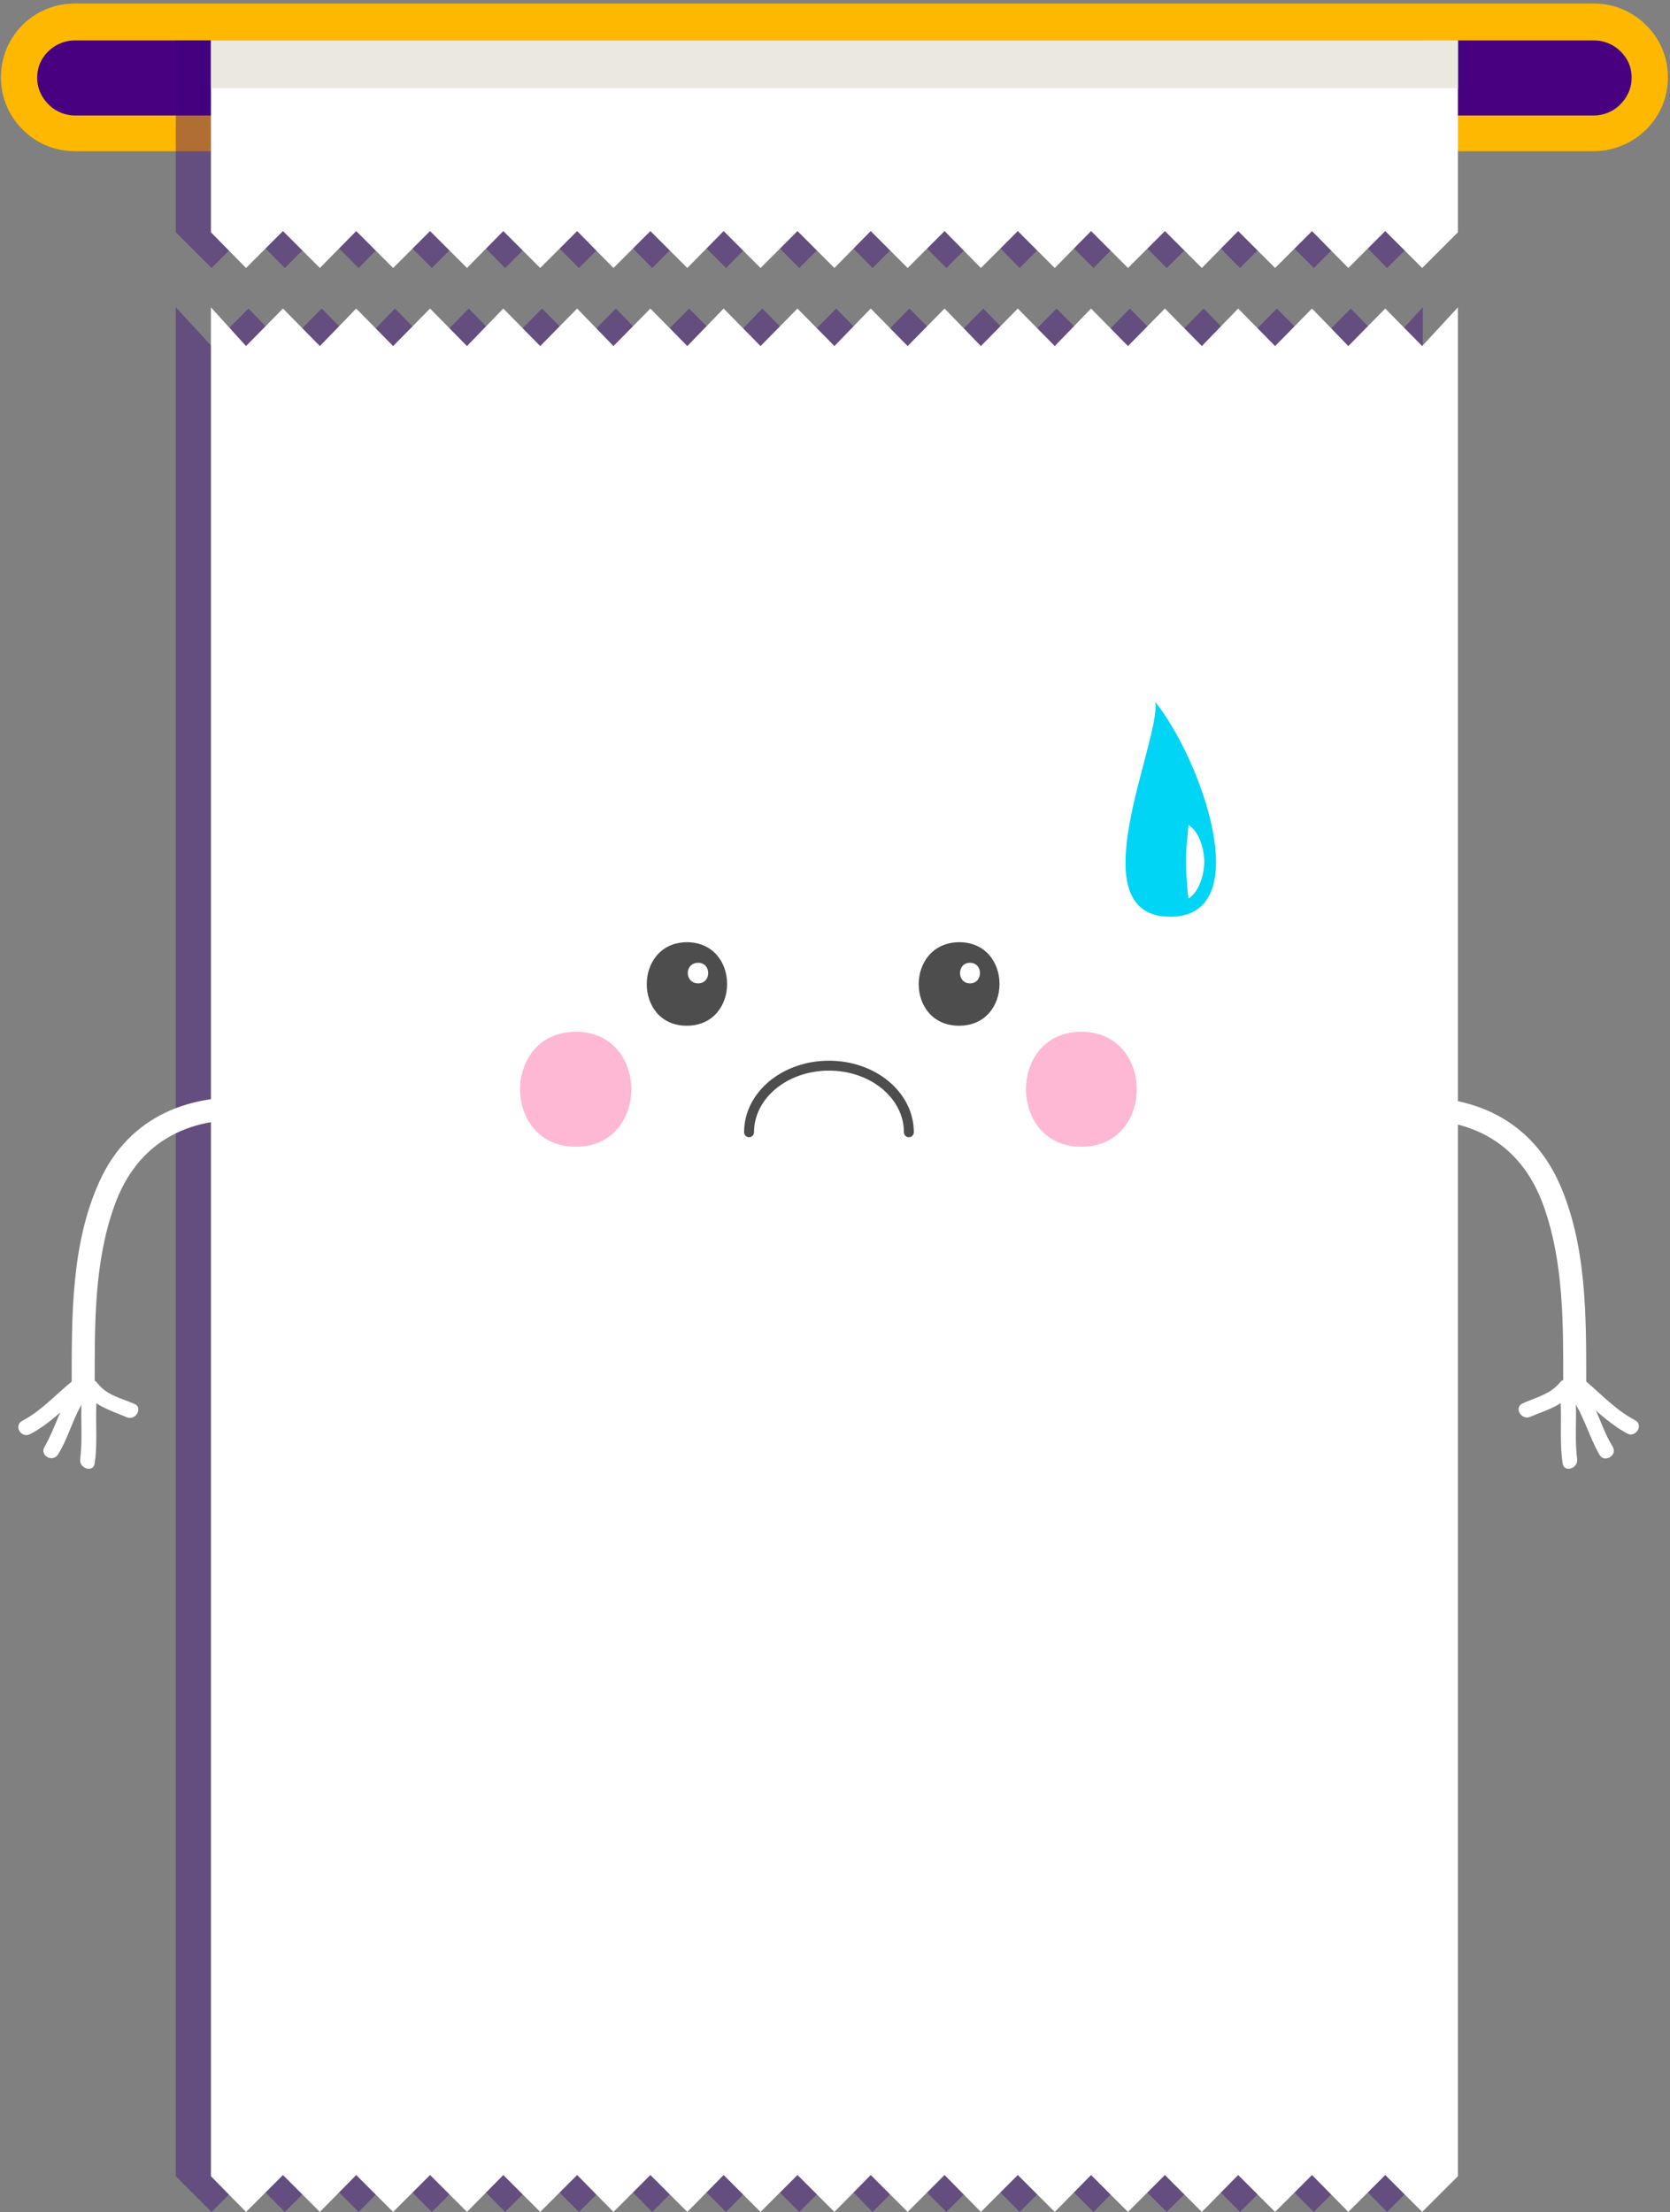 <svg width="437" height="579" viewBox="0 0 437 579" fill="none" xmlns="http://www.w3.org/2000/svg">
<rect x="0" y="0" width="437" height="579" fill="#808080" stroke="none"/>
<path d="M417.138 34.817H19.554C15.91 34.817 12.426 33.392 9.891 31.174C6.882 28.481 4.981 24.68 4.981 20.403C4.981 17.869 5.614 15.651 6.723 13.592C9.099 8.998 14.01 5.83 19.554 5.83H417.138C422.682 5.83 427.592 8.998 429.968 13.592C431.077 15.651 431.711 17.869 431.711 20.403C431.711 24.68 429.81 28.64 426.8 31.174C424.107 33.392 420.781 34.817 417.138 34.817Z" fill="#2F4D7C"/>
<path d="M417.138 34.817H19.554C15.91 34.817 12.426 33.392 9.891 31.174C6.882 28.481 4.981 24.68 4.981 20.403C4.981 17.869 5.614 15.651 6.723 13.592C9.099 8.998 14.01 5.83 19.554 5.83H417.138C422.682 5.83 427.592 8.998 429.968 13.592C431.077 15.651 431.711 17.869 431.711 20.403C431.711 24.68 429.81 28.64 426.8 31.174C424.107 33.392 420.781 34.817 417.138 34.817Z" fill="#480081"/>
<path d="M417.138 39.569H19.554C14.802 39.569 10.208 37.827 6.723 34.659C2.605 31.016 0.229 25.789 0.229 20.245C0.229 17.077 1.021 13.909 2.446 11.216C5.773 4.88 12.267 0.92 19.554 0.92H417.138C424.266 0.92 430.76 4.88 434.245 11.216C435.671 13.909 436.463 17.077 436.463 20.245C436.463 25.789 434.086 31.016 429.968 34.659C426.325 37.827 421.731 39.569 417.138 39.569ZM19.554 10.582C15.911 10.582 12.584 12.642 10.842 15.809C10.05 17.235 9.733 18.819 9.733 20.403C9.733 23.254 11 25.789 13.059 27.689C14.802 29.273 17.178 30.224 19.554 30.224H417.138C419.514 30.224 421.89 29.273 423.632 27.689C425.691 25.789 426.959 23.254 426.959 20.403C426.959 18.819 426.642 17.235 425.85 15.809C424.107 12.642 420.781 10.582 417.138 10.582H19.554Z" fill="#FFB800"/>
<path d="M55.352 70.14L65.015 60.478L74.519 70.14L84.181 60.478L93.844 70.14L103.348 60.478L113.01 70.14L122.672 60.478L132.176 70.14L141.839 60.478L151.501 70.14L161.164 60.478L170.668 70.14L180.33 60.478L189.992 70.14L199.496 60.478L209.159 70.14L218.821 60.478L228.325 70.14L237.988 60.478L247.65 70.14L257.312 60.478L266.816 70.14L276.479 60.478L286.141 70.14L295.645 60.478L305.308 70.14L314.97 60.478L324.474 70.14L334.136 60.478L343.799 70.14L353.461 60.478L362.965 70.14L372.311 60.795V10.582H46.007V60.795L55.352 70.14Z" fill="#3A007D" fill-opacity="0.4"/>
<path d="M64.381 70.14L74.043 60.478L83.706 70.14L93.21 60.478L102.872 70.14L112.535 60.478L122.197 70.14L131.701 60.478L141.363 70.14L151.026 60.478L160.53 70.14L170.192 60.478L179.855 70.14L189.359 60.478L199.021 70.14L208.683 60.478L218.346 70.14L227.85 60.478L237.512 70.14L247.175 60.478L256.679 70.14L266.341 60.478L276.003 70.14L285.507 60.478L295.17 70.14L304.832 60.478L314.495 70.14L323.999 60.478L333.661 70.14L343.323 60.478L352.827 70.14L362.49 60.478L372.152 70.14L381.498 60.795V10.582H55.194V60.795L64.381 70.14Z" fill="white"/>
<path d="M381.498 10.582H55.194V23.096H381.498V10.582Z" fill="#EAE8DF"/>
<path d="M362.965 90.574L353.461 80.753L343.798 90.574L334.136 80.753L324.473 90.574L314.969 80.753L305.307 90.574L295.645 80.753L286.141 90.574L276.478 80.753L266.816 90.574L257.312 80.753L247.649 90.574L237.987 80.753L228.325 90.574L218.821 80.753L209.158 90.574L199.496 80.753L189.992 90.574L180.329 80.753L170.667 90.574L161.163 80.753L151.5 90.574L141.838 80.753L132.176 90.574L122.672 80.753L113.009 90.574L103.347 80.753L93.843 90.574L84.18 80.753L74.518 90.574L65.014 80.753L55.352 90.574L46.006 80.436V569.576L55.352 578.921L65.014 569.259L74.518 578.921L84.18 569.259L93.843 578.921L103.347 569.259L113.009 578.921L122.672 569.259L132.176 578.921L141.838 569.259L151.5 578.921L161.163 569.259L170.667 578.921L180.329 569.259L189.992 578.921L199.496 569.259L209.158 578.921L218.821 569.259L228.325 578.921L237.987 569.259L247.649 578.921L257.312 569.259L266.816 578.921L276.478 569.259L286.141 578.921L295.645 569.259L305.307 578.921L314.969 569.259L324.473 578.921L334.136 569.259L343.798 578.921L353.461 569.259L362.965 578.921L372.31 569.576V80.436L362.965 90.574Z" fill="#3A007D" fill-opacity="0.4"/>
<path d="M372.151 90.574L362.489 80.753L352.827 90.574L343.323 80.753L333.66 90.574L323.998 80.753L314.494 90.574L304.831 80.753L295.169 90.574L285.507 80.753L276.003 90.574L266.34 80.753L256.678 90.574L247.174 80.753L237.511 90.574L227.849 80.753L218.345 90.574L208.683 80.753L199.02 90.574L189.358 80.753L179.854 90.574L170.192 80.753L160.529 90.574L151.025 80.753L141.363 90.574L131.7 80.753L122.196 90.574L112.534 80.753L102.872 90.574L93.209 80.753L83.705 90.574L74.043 80.753L64.38 90.574L55.193 80.436V569.576L64.38 578.921L74.043 569.259L83.705 578.921L93.209 569.259L102.872 578.921L112.534 569.259L122.196 578.921L131.7 569.259L141.363 578.921L151.025 569.259L160.529 578.921L170.192 569.259L179.854 578.921L189.358 569.259L199.02 578.921L208.683 569.259L218.345 578.921L227.849 569.259L237.511 578.921L247.174 569.259L256.678 578.921L266.34 569.259L276.003 578.921L285.507 569.259L295.169 578.921L304.831 569.259L314.494 578.921L323.998 569.259L333.66 578.921L343.323 569.259L352.827 578.921L362.489 569.259L372.151 578.921L381.497 569.576V80.436L372.151 90.574Z" fill="white"/>
<path d="M68.183 287.465C49.967 285.723 33.81 292.059 26.048 309.166C18.604 325.481 18.762 344.489 18.762 362.071C18.762 365.873 24.623 365.873 24.781 362.071C24.781 346.707 24.623 330.55 29.85 315.819C36.027 298.236 50.283 291.584 68.341 293.326C71.984 293.801 71.984 287.782 68.183 287.465Z" fill="white"/>
<path d="M35.235 367.457C31.592 365.873 27.949 365.24 25.415 361.913C23.831 359.854 21.138 362.705 22.563 364.765C25.256 368.249 29.216 369.2 33.176 370.942C35.552 371.893 37.453 368.408 35.235 367.457Z" fill="white"/>
<path d="M21.613 363.656C20.821 369.675 21.771 375.852 20.979 381.872C20.662 384.406 24.464 385.515 24.781 382.98C25.731 376.486 24.622 370.15 25.573 363.656C25.89 361.121 21.93 361.121 21.613 363.656Z" fill="white"/>
<path d="M19.078 363.656C15.752 368.249 14.485 373.793 11.633 378.704C10.366 380.921 13.693 382.822 15.118 380.763C18.128 376.011 19.237 370.308 22.563 365.715C24.147 363.656 20.662 361.596 19.078 363.656Z" fill="white"/>
<path d="M18.762 361.596C14.485 365.081 10.683 369.358 5.773 371.892C3.555 373.16 5.456 376.486 7.832 375.377C13.059 372.684 17.178 368.249 21.613 364.448C23.514 362.705 20.662 359.854 18.762 361.596Z" fill="white"/>
<path d="M365.499 293.326C383.399 291.584 397.813 298.236 403.991 315.819C409.218 330.55 409.059 346.707 409.059 362.071C409.059 365.873 415.079 365.873 415.079 362.071C415.079 344.489 415.237 325.481 407.792 309.166C399.872 292.059 383.715 285.723 365.658 287.465C361.698 287.782 361.698 293.801 365.499 293.326Z" fill="white"/>
<path d="M400.506 370.783C404.466 369.041 408.426 368.249 411.119 364.606C412.703 362.547 409.852 359.854 408.268 361.754C405.733 364.922 401.932 365.714 398.447 367.298C396.071 368.407 398.13 371.892 400.506 370.783Z" fill="white"/>
<path d="M408.109 363.656C408.901 370.15 407.951 376.486 408.901 382.98C409.218 385.515 413.02 384.406 412.703 381.872C411.911 375.852 412.861 369.675 412.069 363.656C411.753 361.121 407.793 361.121 408.109 363.656Z" fill="white"/>
<path d="M411.119 365.715C414.445 370.308 415.712 375.852 418.563 380.763C419.831 382.98 423.315 380.921 422.048 378.704C419.039 373.952 417.93 368.249 414.603 363.656C413.019 361.596 409.535 363.656 411.119 365.715Z" fill="white"/>
<path d="M412.069 364.289C416.504 368.091 420.623 372.367 425.85 375.219C428.067 376.327 430.127 373.001 427.909 371.734C422.999 369.199 419.197 365.081 414.92 361.438C412.861 359.854 410.168 362.705 412.069 364.289Z" fill="white"/>
<path d="M179.696 268.458C193.793 268.458 193.793 246.599 179.696 246.599C165.756 246.757 165.756 268.458 179.696 268.458Z" fill="#4D4D4D"/>
<path d="M182.705 257.37C186.19 257.37 186.19 251.984 182.705 251.984C179.062 251.984 179.062 257.37 182.705 257.37Z" fill="white"/>
<path d="M250.976 268.458C265.073 268.458 265.073 246.599 250.976 246.599C236.878 246.757 236.878 268.458 250.976 268.458Z" fill="#4D4D4D"/>
<path d="M253.827 257.37C257.312 257.37 257.312 251.984 253.827 251.984C250.342 251.984 250.342 257.37 253.827 257.37Z" fill="white"/>
<path d="M150.708 300.138C170.033 300.138 170.033 270.042 150.708 270.042C131.225 270.042 131.225 300.138 150.708 300.138Z" fill="#FFB8D4"/>
<path d="M282.973 300.138C302.297 300.138 302.297 270.042 282.973 270.042C263.648 270.042 263.648 300.138 282.973 300.138Z" fill="#FFB8D4"/>
<path d="M237.829 296.336C237.829 286.674 228.483 278.912 216.92 278.912C205.357 278.912 196.011 286.674 196.011 296.336" stroke="#4D4D4D" stroke-width="2.596" stroke-miterlimit="10" stroke-linecap="round" stroke-linejoin="round"/>
<path d="M302.298 183.714C303.882 193.693 281.389 240.104 306.416 239.946C329.067 239.629 314.178 198.445 302.298 183.714Z" fill="#00D5F5"/>
<path d="M311.01 215.869C312.593 216.978 313.544 218.562 314.177 220.304C314.811 222.047 315.128 223.789 315.128 225.532C315.128 227.274 314.811 229.016 314.177 230.759C313.544 232.501 312.593 234.085 311.01 235.194C310.693 233.293 310.693 231.709 310.534 230.125C310.376 228.541 310.376 226.957 310.376 225.532C310.376 223.948 310.376 222.522 310.534 220.938C310.693 219.354 310.851 217.77 311.01 215.869Z" fill="white"/>
</svg>
